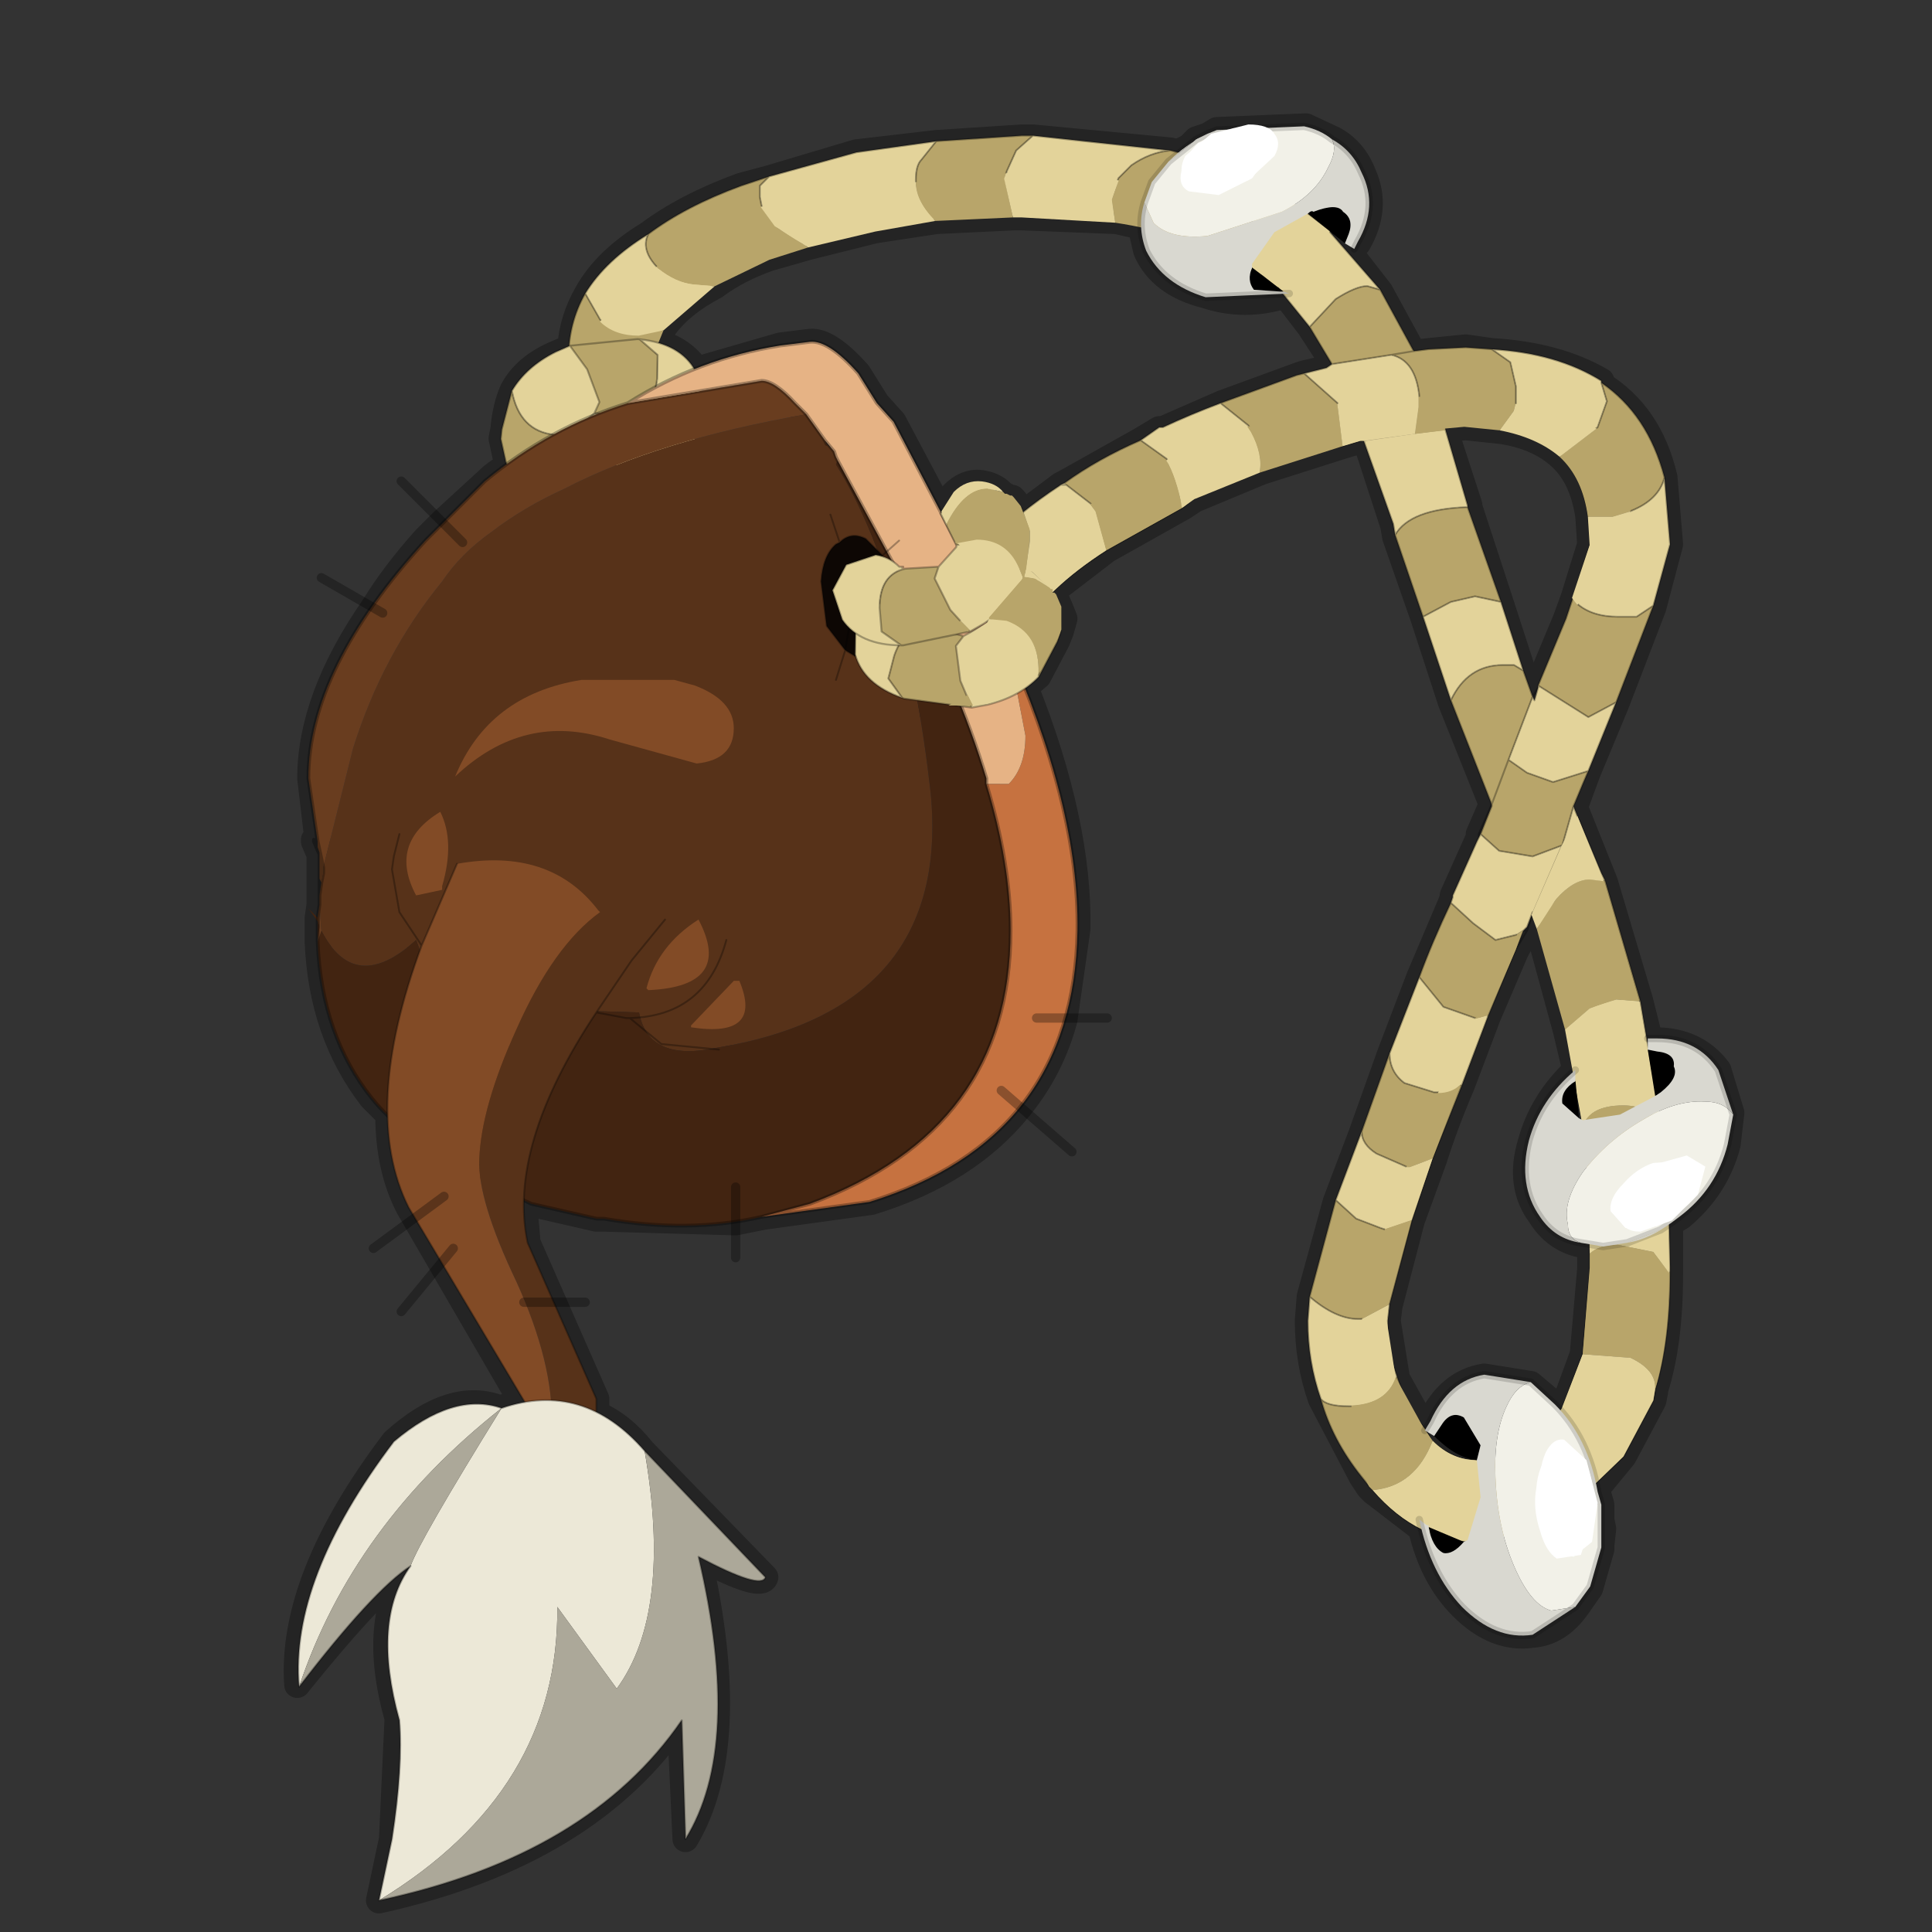 <?xml version="1.0" encoding="UTF-8" standalone="no"?>
<svg xmlns:xlink="http://www.w3.org/1999/xlink" height="520.0px" width="520.0px" xmlns="http://www.w3.org/2000/svg">
  <rect width="100%" height="100%" fill="#333333" stroke="none"/>
  <g transform="matrix(10.0, 0.0, 0.0, 10.0, 0.0, 0.0)">
    <use height="52.0" transform="matrix(1.0, 0.0, 0.0, 1.0, 0.0, 0.0)" width="52.0" xlink:href="#shape0"/>
    <use height="8.75" transform="matrix(0.95, 0.0, 0.0, 0.95, 15.293, 4.617)" width="19.7" xlink:href="#sprite0"/>
    <use height="7.25" transform="matrix(0.95, 0.0, 0.0, 0.95, 25.875, 10.68)" width="19.05" xlink:href="#sprite1"/>
    <use height="20.55" transform="matrix(0.95, 0.0, 0.0, 0.95, 36.375, 21.962)" width="9.0" xlink:href="#sprite2"/>
    <use height="4.1" transform="matrix(-1.05, -0.111, 0.111, -1.05, 18.597, 13.631)" width="5.0" xlink:href="#sprite3"/>
    <use height="42.0" transform="matrix(1.0, 0.0, 0.0, 1.0, 8.05, 9.15)" width="21.0" xlink:href="#shape5"/>
    <use height="4.1" transform="matrix(0.998, 0.349, -0.349, 0.998, 23.971, 14.082)" width="5.0" xlink:href="#sprite3"/>
    <use height="4.1" transform="matrix(1.058, 0.0, 0.0, 1.058, 22.405, 13.031)" width="5.0" xlink:href="#sprite3"/>
    <use height="22.55" transform="matrix(1.0, 0.0, 0.0, 1.0, 8.55, 12.85)" width="21.35" xlink:href="#shape6"/>
    <use height="6.35" transform="matrix(0.95, 0.0, 0.0, 0.95, 25.337, 12.957)" width="3.45" xlink:href="#sprite4"/>
    <use height="40.95" transform="matrix(1.0, 0.0, 0.0, 1.0, 30.6, 3.15)" width="16.15" xlink:href="#shape8"/>
  </g>
  <defs>
    <g id="shape0" transform="matrix(1.0, 0.0, 0.0, 1.0, 0.0, 0.0)">
      <path d="M52.0 0.0 L52.0 52.0 0.0 52.0 0.0 0.0 52.0 0.0" fill="#33cc33" fill-opacity="0.0" fill-rule="evenodd" stroke="none"/>
      <path d="M23.05 4.1 L20.7 4.8 20.45 5.0 20.45 5.3 20.5 5.55 20.85 6.05 21.75 6.65 23.55 6.2 25.2 5.95 Q24.65 5.4 24.65 4.9 24.65 4.45 24.8 4.3 L25.2 3.85 23.05 4.1 M20.7 4.8 L19.95 5.0 Q18.45 5.55 17.45 6.3 17.25 6.75 17.7 7.15 L17.75 7.2 18.7 7.65 19.25 7.7 Q19.85 7.25 20.7 6.95 L21.75 6.65 M17.85 8.85 L17.2 9.0 Q16.55 9.0 16.15 8.65 L15.8 7.9 Q15.4 8.6 15.35 9.35 L15.35 9.3 17.15 9.15 17.25 9.15 17.65 9.2 17.85 8.85 Q18.3 8.2 19.25 7.7 M17.25 9.15 Q17.5 9.2 17.6 9.35 L17.75 9.55 17.75 10.2 17.75 10.45 18.75 9.95 Q18.4 9.4 17.65 9.2 M19.35 28.2 L18.8 28.3 17.85 28.1 17.65 28.0 Q17.15 27.8 16.95 27.4 L16.85 27.4 16.05 27.25 Q14.15 30.1 14.1 32.3 L14.3 32.4 16.05 32.8 16.25 32.8 19.8 32.9 20.55 32.75 21.8 32.4 Q27.25 30.4 27.25 25.05 27.25 23.25 26.55 21.1 L26.55 20.95 25.9 19.1 24.7 18.95 24.35 18.8 24.3 18.75 Q23.25 18.4 23.05 17.55 22.85 17.25 22.95 17.0 L22.65 16.65 Q22.35 16.3 22.4 15.85 22.45 15.45 22.75 15.2 23.15 14.85 23.55 14.9 L23.7 14.95 24.05 15.1 23.85 14.8 22.6 12.4 22.55 12.3 22.5 12.15 22.2 11.85 21.7 11.15 21.4 10.85 Q20.85 10.25 20.5 10.25 L18.9 10.4 17.65 10.65 16.9 10.85 16.45 11.0 15.8 11.3 15.0 11.65 Q14.3 12.05 13.65 12.55 13.35 12.7 13.1 12.95 L11.9 14.05 11.45 14.5 Q10.6 15.45 10.05 16.35 8.35 18.8 8.35 20.95 L8.55 22.65 8.7 23.35 8.7 23.5 8.65 23.75 8.6 24.1 8.6 24.35 8.55 24.7 8.55 24.8 8.55 24.95 8.55 25.35 Q8.65 27.8 10.0 29.55 L10.45 30.0 Q10.4 28.1 11.3 25.6 L11.35 25.45 10.75 24.55 10.55 23.4 10.6 23.05 10.75 22.45 M18.75 9.95 L21.0 9.3 21.8 9.2 Q22.3 9.15 23.1 10.05 L23.6 10.85 24.05 11.35 25.35 13.8 25.35 13.75 25.65 13.3 Q26.0 12.95 26.4 13.0 26.75 13.05 26.95 13.25 L27.0 13.3 27.1 13.35 27.2 13.4 27.25 13.4 27.3 13.45 27.45 13.65 27.55 13.8 28.55 13.05 28.65 13.0 30.7 11.85 31.2 11.55 31.3 11.55 32.9 10.85 34.95 10.1 35.1 10.05 35.75 9.9 Q35.8 9.8 35.9 9.8 L35.25 8.8 34.6 7.95 Q33.5 8.3 32.45 7.95 31.25 7.65 30.85 6.75 L30.7 6.1 30.05 5.95 27.5 5.85 27.3 5.85 25.2 5.95 M15.8 11.3 L16.0 11.15 16.15 10.8 15.85 9.95 15.35 9.3 M13.65 12.55 L13.65 12.5 13.5 11.8 13.55 11.55 Q13.6 10.95 13.8 10.5 14.15 9.85 15.0 9.5 L15.35 9.35 M27.1 13.35 L27.05 13.35 27.0 13.3 26.55 13.2 Q25.95 13.2 25.5 14.15 L25.45 14.15 25.7 14.65 25.75 14.65 25.8 14.65 26.3 14.55 Q27.1 14.55 27.4 15.35 L27.5 15.55 27.5 15.6 27.55 15.55 27.6 15.4 27.7 14.95 27.7 14.55 27.7 14.25 27.55 13.8 M25.45 14.15 L25.45 14.05 25.35 13.8 M24.05 15.1 L24.2 15.25 24.25 15.25 24.3 15.25 24.3 15.3 24.4 15.3 25.25 15.25 25.7 14.7 25.7 14.65 M24.4 15.3 L24.2 15.4 23.9 15.55 23.65 16.25 23.65 16.4 23.7 17.0 Q23.8 17.35 24.2 17.35 L24.3 17.35 25.8 17.15 26.1 17.0 25.55 16.4 25.15 15.55 25.25 15.25 M24.25 15.25 L24.3 15.3 M24.2 17.35 L24.1 17.6 23.95 18.3 Q23.9 18.6 24.3 18.75 M25.9 18.3 L26.2 19.05 26.55 19.0 27.45 18.6 27.6 18.5 27.95 18.2 27.95 18.15 27.95 18.05 Q27.95 17.1 27.1 16.75 L26.8 16.7 26.6 16.7 26.55 16.8 Q26.5 17.0 25.95 17.1 L25.7 17.35 25.9 18.3 M24.2 17.35 Q23.4 17.35 22.95 17.0 M16.45 11.0 Q16.25 11.0 16.0 11.15 M16.9 10.85 L17.75 10.45 M15.0 11.65 Q14.05 11.6 13.8 10.5 M17.45 6.3 Q16.3 7.0 15.8 7.9 M36.55 6.55 Q37.1 5.6 36.7 4.7 36.45 4.05 35.9 3.75 L35.15 3.4 32.75 3.5 32.5 3.65 32.2 3.75 32.0 3.95 31.7 4.1 31.4 4.35 31.0 4.9 30.8 5.45 30.7 6.1 M35.25 8.8 L35.95 8.05 Q36.5 7.75 36.85 7.75 L37.15 7.85 36.1 6.5 M35.9 9.8 L37.45 9.6 38.05 9.5 37.15 7.85 M37.45 9.6 Q38.1 9.75 38.2 10.7 L38.2 10.95 38.1 11.65 38.9 11.6 38.9 11.55 39.45 11.5 40.4 11.6 40.75 11.05 40.8 10.85 40.8 10.45 40.65 9.75 40.15 9.45 39.45 9.35 38.45 9.45 38.05 9.5 M40.4 11.6 Q41.4 11.75 42.0 12.3 L43.0 11.55 43.25 10.8 43.1 10.35 43.1 10.25 Q41.9 9.55 40.15 9.45 M31.7 4.1 L31.5 4.05 Q30.95 4.1 30.45 4.45 L30.15 4.85 29.95 5.35 30.05 5.95 M27.3 5.85 L27.05 4.8 27.1 4.65 27.35 4.05 27.8 3.7 27.5 3.7 25.2 3.85 M33.7 7.25 L34.0 7.5 M31.5 4.05 L27.8 3.7 M30.7 11.85 Q31.15 11.9 31.4 12.4 L31.85 13.65 32.15 13.45 33.95 12.7 33.7 11.65 33.6 11.5 32.9 10.85 M28.55 13.05 L28.7 13.05 29.35 13.55 29.5 13.75 29.8 14.8 31.85 13.65 M26.6 16.7 L26.6 16.65 26.45 16.75 26.1 17.0 M27.6 15.4 L27.75 15.45 28.25 15.85 28.3 15.9 28.3 15.95 29.8 14.8 M28.3 15.9 L28.25 15.85 Q28.1 15.65 27.85 15.6 L27.55 15.55 M27.95 18.2 L28.45 17.25 28.55 17.0 28.65 16.65 28.55 16.4 28.4 16.05 28.35 16.0 28.3 16.0 28.3 15.95 M27.5 15.6 L26.6 16.65 M43.9 13.75 L43.45 13.9 42.75 13.9 42.8 14.65 42.35 16.1 42.5 16.3 43.55 16.6 44.05 16.6 44.5 16.35 44.95 14.65 44.8 12.85 Q44.65 13.5 43.9 13.75 M42.35 16.1 L42.15 16.65 41.4 18.45 42.75 19.3 43.5 18.95 44.5 16.35 M42.0 12.3 Q42.6 12.85 42.75 13.9 M38.1 11.65 L36.75 11.85 37.5 14.15 37.55 14.45 Q37.95 13.7 39.55 13.65 L39.55 13.6 38.9 11.6 M35.1 10.05 Q35.75 10.25 36.0 10.85 L36.15 12.0 36.65 11.85 36.75 11.85 M38.3 16.6 L39.05 18.9 Q39.55 17.95 40.45 17.95 L40.75 17.95 41.0 18.1 40.4 16.25 39.7 16.1 39.05 16.25 38.3 16.6 37.55 14.45 M39.8 22.45 L39.85 22.45 40.15 21.7 40.15 21.65 39.8 22.45 39.8 22.55 39.85 22.45 40.35 22.95 41.25 23.05 42.05 22.8 42.4 21.75 42.4 21.7 42.6 21.15 42.75 20.75 41.8 21.1 41.1 20.85 40.65 20.45 40.15 21.65 39.05 18.9 M41.25 18.75 L41.3 18.85 41.4 18.5 41.25 18.75 41.0 18.1 M41.4 18.45 L41.4 18.5 M42.05 22.8 L41.25 24.65 41.4 25.0 41.9 24.2 Q42.4 23.7 42.8 23.7 L43.2 23.75 43.1 23.5 42.5 22.0 42.4 21.75 M42.75 20.75 L43.5 18.95 M40.65 20.45 L41.25 18.75 M40.4 16.25 L39.55 13.65 M33.95 12.7 L36.15 12.0 M44.8 12.85 Q44.4 11.15 43.1 10.35 M25.8 17.15 L25.95 17.1 M26.2 19.05 L25.9 19.1 M44.1 29.8 L43.7 29.75 Q42.95 29.75 42.6 30.15 L42.4 28.8 Q41.5 29.65 41.2 30.75 40.85 31.9 41.45 32.7 41.85 33.35 42.55 33.5 L42.8 33.55 43.05 33.6 43.1 33.6 43.8 33.5 44.7 33.1 44.95 32.95 45.0 32.9 45.25 32.75 Q46.2 31.95 46.5 30.8 L46.6 29.95 46.25 28.8 Q45.65 28.0 44.55 28.0 L44.4 27.95 44.15 26.95 43.5 26.9 Q42.95 27.0 42.8 27.15 L42.15 27.75 42.4 28.8 M39.8 22.55 L39.75 22.65 39.1 24.1 39.1 24.15 39.05 24.3 39.7 24.9 40.25 25.3 40.85 25.15 41.0 25.05 41.1 24.95 41.25 24.6 41.25 24.65 41.1 25.05 40.8 25.6 40.05 27.35 39.35 29.2 Q38.9 30.25 38.6 31.2 L38.0 32.85 37.4 35.15 37.35 35.55 37.6 37.1 38.35 38.45 38.4 38.5 38.5 38.25 Q39.0 37.2 39.95 37.05 L41.2 37.25 41.85 37.8 42.05 38.0 42.05 37.95 42.6 36.45 42.8 34.15 42.8 33.75 42.8 33.55 M41.0 25.05 L41.1 25.05 M44.15 26.95 L43.2 23.75 M41.4 25.0 L42.15 27.75 M40.8 25.6 L41.0 25.05 M39.05 24.3 L38.2 26.3 38.85 27.1 Q39.35 27.45 39.7 27.45 L40.05 27.35 M38.2 26.3 L37.4 28.4 Q37.4 28.85 37.8 29.15 38.2 29.45 38.65 29.45 L38.75 29.45 39.35 29.2 M37.4 28.4 L36.65 30.5 37.05 31.05 Q37.5 31.4 37.85 31.45 L37.95 31.45 38.6 31.2 M36.65 30.5 L35.95 32.35 36.5 32.8 37.15 33.05 37.3 33.1 38.0 32.85 M42.8 33.75 Q42.9 33.65 43.05 33.6 M43.8 33.5 L44.5 33.7 44.95 34.3 44.95 34.15 44.95 32.95 M27.6 18.5 Q29.05 22.15 29.0 25.0 L28.65 27.45 Q28.3 28.75 27.45 29.8 26.05 31.55 23.45 32.35 L20.55 32.75 M37.4 35.15 L36.7 35.5 36.55 35.5 Q35.95 35.5 35.25 34.9 L35.2 35.55 Q35.2 36.65 35.55 37.65 35.75 37.85 36.3 37.85 L36.4 37.85 Q37.35 37.8 37.6 37.1 M44.95 34.3 Q44.95 36.15 44.55 37.4 L44.55 37.45 44.5 37.7 43.7 39.2 43.0 40.05 43.0 40.15 43.1 40.5 43.1 40.9 43.15 41.15 43.1 41.6 43.1 41.7 43.0 42.05 42.8 42.75 42.45 43.25 Q41.95 43.95 41.25 44.0 40.25 44.15 39.35 43.25 38.55 42.45 38.25 41.15 L36.95 40.15 36.85 40.05 36.65 39.75 35.55 37.65 M44.5 37.7 L44.55 37.4 Q44.6 36.9 43.9 36.55 L42.6 36.45 M42.05 38.0 Q42.75 38.8 43.0 40.05 M39.75 39.3 Q39.1 39.3 38.6 38.8 38.1 40.05 36.95 40.15 M38.6 38.8 L38.4 38.5 M40.3 40.4 L40.3 40.1 M35.95 32.35 L35.25 34.9 M16.95 27.4 L17.25 27.4 Q19.0 27.2 19.55 25.3 M16.05 27.25 L16.1 27.25 17.0 25.9 17.9 24.8 M8.6 24.1 L8.6 23.65 8.6 23.15 8.6 23.05 8.6 23.0 8.45 22.65 8.45 22.6 8.55 22.65 8.55 22.8 8.6 22.95 8.6 23.0 M8.7 23.5 L8.6 23.15 M8.55 22.8 L8.45 22.6 M10.45 30.0 Q10.45 31.45 11.0 32.5 L14.05 37.75 14.5 38.45 14.75 39.1 14.75 39.2 14.85 41.25 14.85 42.15 Q16.0 40.8 16.05 38.05 L16.05 37.65 14.2 33.45 14.1 32.3 M12.3 23.25 L11.35 25.45 M16.05 38.05 Q16.75 38.35 17.3 39.05 L20.6 42.45 Q20.5 42.8 18.8 41.9 19.95 47.0 18.45 49.5 L18.3 46.25 Q15.85 49.9 10.2 51.15 L10.55 49.5 10.7 46.25 Q9.95 43.6 11.05 42.1 10.05 42.8 8.0 45.35 7.8 42.5 10.6 38.8 12.15 37.4 13.45 37.9 L14.05 37.75" fill="none" stroke="#000000" stroke-linecap="round" stroke-linejoin="round" stroke-opacity="0.302" stroke-width="0.7"/>
      <path d="M20.7 4.75 L23.05 4.1 25.2 3.8 24.8 4.3 Q24.65 4.45 24.65 4.85 24.65 5.4 25.2 5.9 L23.55 6.2 21.75 6.6 Q21.3 6.5 20.85 6.05 L20.5 5.55 20.45 5.3 20.45 5.0 20.7 4.75 M27.8 3.65 L31.5 4.05 Q30.95 4.1 30.45 4.45 L30.1 4.8 29.95 5.35 30.0 5.95 27.5 5.8 27.25 5.8 27.05 4.75 27.1 4.6 27.35 4.05 27.8 3.65 M34.75 5.4 L35.8 6.2 35.8 6.25 37.15 7.8 36.8 7.7 Q36.5 7.7 35.95 8.05 L35.25 8.8 34.4 7.75 34.35 7.75 34.0 7.45 33.2 6.95 33.3 6.6 33.7 5.95 34.4 5.35 34.75 5.4 M40.15 9.4 Q41.9 9.5 43.1 10.25 L43.1 10.3 43.25 10.8 43.0 11.5 42.0 12.25 Q41.4 11.75 40.4 11.55 L40.75 11.05 40.8 10.85 40.8 10.4 40.65 9.75 40.15 9.4 M44.8 12.85 L44.95 14.65 44.5 16.3 44.05 16.6 43.55 16.6 Q42.85 16.6 42.45 16.25 L42.35 16.05 42.8 14.65 42.75 13.9 43.4 13.9 43.9 13.75 Q44.65 13.45 44.8 12.85 M43.5 18.9 L42.75 20.75 41.8 21.05 41.1 20.8 40.6 20.45 41.25 18.75 41.3 18.85 41.4 18.5 41.4 18.45 42.75 19.3 43.5 18.9 M42.35 21.7 L42.45 21.95 43.1 23.5 43.2 23.7 42.8 23.65 Q42.35 23.65 41.9 24.2 41.4 24.65 41.4 25.0 L41.25 24.6 41.25 24.55 41.1 24.95 41.0 25.05 40.85 25.15 40.25 25.3 39.65 24.85 39.05 24.3 39.1 24.15 39.1 24.1 39.75 22.65 39.8 22.55 39.85 22.45 40.35 22.9 41.25 23.05 42.05 22.75 42.35 21.7 M44.15 26.95 L44.7 30.2 Q44.3 29.75 43.7 29.75 42.8 29.75 42.6 30.3 L42.15 27.7 42.8 27.15 Q42.95 27.0 43.5 26.9 L44.15 26.95 M44.9 32.0 L44.95 34.1 44.95 34.25 44.5 33.7 43.55 33.5 Q43.05 33.5 42.8 33.75 L42.75 31.8 43.7 31.45 44.9 32.0 M44.5 37.7 L43.7 39.2 42.35 40.5 42.6 39.75 42.35 39.0 41.7 38.35 42.05 37.9 42.6 36.45 43.9 36.55 Q44.6 36.9 44.55 37.4 L44.5 37.7 M39.8 41.5 Q38.2 41.55 36.95 40.1 38.1 40.0 38.55 38.8 39.1 39.3 39.75 39.3 L40.15 39.75 40.3 40.4 40.25 40.85 39.8 41.5 M35.55 37.65 Q35.2 36.65 35.2 35.55 L35.25 34.9 Q35.95 35.5 36.55 35.5 L36.65 35.5 37.4 35.1 37.35 35.55 Q37.35 36.35 37.6 37.05 37.35 37.8 36.4 37.85 L36.3 37.85 Q35.7 37.85 35.55 37.65 M35.95 32.3 L36.65 30.45 Q36.65 30.8 37.05 31.05 L37.85 31.4 37.95 31.4 38.55 31.2 38.0 32.85 37.3 33.1 37.15 33.05 36.5 32.8 35.95 32.3 M37.4 28.35 L38.2 26.3 38.85 27.1 39.7 27.4 40.05 27.35 39.35 29.2 38.7 29.4 38.6 29.4 37.8 29.15 Q37.4 28.85 37.4 28.35 M39.05 18.85 L38.3 16.6 39.05 16.2 39.7 16.05 40.4 16.2 41.0 18.05 40.75 17.9 40.45 17.9 Q39.5 17.9 39.05 18.85 M37.55 14.4 L37.5 14.1 36.7 11.85 36.65 11.85 36.15 12.0 36.0 10.85 35.1 10.05 35.7 9.9 35.85 9.8 37.45 9.55 Q38.1 9.7 38.2 10.65 L38.2 10.95 38.1 11.65 38.9 11.55 39.5 13.6 39.5 13.65 Q37.95 13.7 37.55 14.4 M33.9 12.7 L32.15 13.4 31.85 13.65 31.4 12.35 30.7 11.85 31.2 11.5 31.3 11.5 Q32.05 11.15 32.85 10.85 L33.6 11.45 33.7 11.6 Q34.0 12.2 33.9 12.7 M29.8 14.8 Q28.15 15.85 27.5 16.95 L27.5 17.55 25.4 17.55 25.4 16.7 25.5 16.25 Q26.2 14.6 28.55 13.05 L28.65 13.0 28.7 13.05 29.35 13.55 29.5 13.75 29.8 14.8 M17.45 10.3 L17.45 10.45 18.1 10.9 18.6 11.5 Q18.8 11.9 18.6 12.3 L18.0 12.85 17.15 12.8 Q15.75 12.1 15.55 11.4 15.4 11.25 15.35 10.7 L15.95 10.9 16.9 10.65 17.45 10.3 M15.75 7.9 Q16.3 7.0 17.45 6.3 17.25 6.7 17.65 7.15 L17.7 7.2 18.65 7.6 19.25 7.65 Q18.3 8.2 17.85 8.85 L17.2 9.0 Q16.55 9.0 16.15 8.6 L15.75 7.9 M38.1 11.65 L36.7 11.85 38.1 11.65 M42.05 22.75 L41.25 24.6 42.05 22.75 M28.7 13.05 L28.55 13.05 28.7 13.05" fill="#e3d39a" fill-rule="evenodd" stroke="none"/>
      <path d="M20.7 4.75 L20.45 5.0 20.45 5.3 20.5 5.55 20.85 6.05 Q21.3 6.5 21.75 6.6 L20.7 6.95 Q19.85 7.25 19.25 7.65 L18.65 7.6 17.7 7.2 17.65 7.15 Q17.25 6.7 17.45 6.3 18.45 5.55 19.95 5.0 L20.7 4.75 M25.2 5.9 Q24.65 5.4 24.65 4.85 24.65 4.45 24.8 4.3 L25.2 3.8 27.5 3.65 27.8 3.65 27.35 4.05 27.1 4.6 27.05 4.75 27.25 5.8 25.2 5.9 M31.5 4.05 Q33.4 4.5 34.75 5.4 L34.4 5.35 33.7 5.95 33.3 6.6 33.2 6.95 Q31.9 6.25 30.0 5.95 L29.95 5.35 30.1 4.8 30.45 4.45 Q30.95 4.1 31.5 4.05 M37.15 7.8 L38.05 9.45 38.45 9.4 39.45 9.35 40.15 9.4 40.65 9.75 40.8 10.4 40.8 10.85 40.75 11.05 40.4 11.55 39.45 11.45 38.9 11.5 38.9 11.55 38.1 11.65 38.2 10.95 38.2 10.65 Q38.1 9.7 37.45 9.55 L35.85 9.8 35.25 8.8 35.95 8.05 Q36.5 7.7 36.8 7.7 L37.15 7.8 M43.1 10.3 Q44.35 11.15 44.8 12.85 44.65 13.45 43.9 13.75 L43.4 13.9 42.75 13.9 Q42.6 12.85 42.0 12.25 L43.0 11.5 43.25 10.8 43.1 10.3 M44.5 16.3 L43.5 18.9 42.75 19.3 41.4 18.45 42.15 16.65 42.35 16.05 42.45 16.25 Q42.85 16.6 43.55 16.6 L44.05 16.6 44.5 16.3 M42.75 20.75 L42.6 21.1 42.35 21.7 42.05 22.75 41.25 23.05 40.35 22.9 39.85 22.45 40.15 21.7 40.15 21.65 39.05 18.85 Q39.5 17.9 40.45 17.9 L40.75 17.9 41.0 18.05 41.25 18.75 40.6 20.45 41.1 20.8 41.8 21.05 42.75 20.75 M43.2 23.7 L44.15 26.95 43.5 26.9 Q42.95 27.0 42.8 27.15 L42.15 27.7 41.4 25.0 Q41.4 24.65 41.9 24.2 42.35 23.65 42.8 23.65 L43.2 23.7 M44.7 30.2 L44.9 32.0 43.7 31.45 42.75 31.8 42.6 30.3 Q42.8 29.75 43.7 29.75 44.3 29.75 44.7 30.2 M44.95 34.25 Q44.95 36.1 44.55 37.4 44.6 36.9 43.9 36.55 L42.6 36.45 42.8 34.1 42.8 33.75 Q43.05 33.5 43.55 33.5 L44.5 33.7 44.95 34.25 M42.35 40.5 Q41.55 41.1 40.5 41.35 L39.8 41.5 40.25 40.85 40.3 40.4 40.15 39.75 39.75 39.3 40.05 39.3 Q41.0 39.0 41.7 38.35 L42.35 39.0 42.6 39.75 42.35 40.5 M36.95 40.1 L36.85 40.0 36.65 39.75 Q35.85 38.75 35.55 37.65 35.7 37.85 36.3 37.85 L36.4 37.85 Q37.35 37.8 37.6 37.05 37.85 37.85 38.35 38.45 L38.55 38.8 Q38.1 40.0 36.95 40.1 M35.25 34.9 L35.95 32.3 36.5 32.8 37.15 33.05 37.3 33.1 38.0 32.85 37.4 35.1 36.65 35.5 36.55 35.5 Q35.95 35.5 35.25 34.9 M36.65 30.45 L37.4 28.35 Q37.4 28.85 37.8 29.15 L38.6 29.4 38.7 29.4 39.35 29.2 38.55 31.2 37.95 31.4 37.85 31.4 37.05 31.05 Q36.65 30.8 36.65 30.45 M38.2 26.3 Q38.55 25.35 39.05 24.3 L39.65 24.85 40.25 25.3 40.85 25.15 41.0 25.05 40.8 25.55 40.05 27.35 39.7 27.4 38.85 27.1 38.2 26.3 M38.3 16.6 L37.55 14.4 Q37.95 13.7 39.5 13.65 L40.4 16.2 39.7 16.05 39.05 16.2 38.3 16.6 M36.15 12.0 Q35.05 12.2 33.9 12.7 34.0 12.2 33.7 11.6 L33.6 11.45 32.85 10.85 34.9 10.1 35.1 10.05 36.0 10.85 36.15 12.0 M31.85 13.65 L29.8 14.8 29.5 13.75 29.35 13.55 28.7 13.05 28.65 13.0 Q29.55 12.35 30.7 11.85 L31.4 12.35 31.85 13.65 M17.45 10.3 L16.9 10.65 15.95 10.9 15.35 10.7 15.3 9.9 15.3 9.65 Q15.3 8.7 15.75 7.9 L16.15 8.6 Q16.55 9.0 17.2 9.0 L17.85 8.85 Q17.5 9.35 17.45 9.9 L17.45 10.3 M38.05 9.45 L37.45 9.55 38.05 9.45 M40.15 21.65 L40.6 20.45 40.15 21.65" fill="#b8a56a" fill-rule="evenodd" stroke="none"/>
      <path d="M25.2 3.8 L23.05 4.1 20.7 4.75 20.45 5.0 20.45 5.3 20.5 5.55 20.85 6.05 Q21.3 6.5 21.75 6.6 L23.55 6.2 25.2 5.9 Q24.65 5.4 24.65 4.85 24.65 4.45 24.8 4.3 L25.2 3.8 27.5 3.65 27.8 3.65 31.5 4.05 Q33.4 4.5 34.75 5.4 L35.8 6.2 35.8 6.25 37.15 7.8 38.05 9.45 38.45 9.4 39.45 9.35 40.15 9.4 Q41.9 9.5 43.1 10.25 L43.1 10.3 Q44.35 11.15 44.8 12.85 L44.95 14.65 44.5 16.3 43.5 18.9 42.75 20.75 42.6 21.1 42.35 21.7 42.45 21.95 43.1 23.5 43.2 23.7 44.15 26.95 44.7 30.2 44.9 32.0 44.95 34.1 44.95 34.25 Q44.95 36.1 44.55 37.4 L44.55 37.45 44.5 37.7 43.7 39.2 42.35 40.5 Q41.55 41.1 40.5 41.35 L39.8 41.5 Q38.2 41.55 36.95 40.1 L36.85 40.0 36.65 39.75 Q35.85 38.75 35.55 37.65 35.2 36.65 35.2 35.55 L35.25 34.9 35.95 32.3 36.65 30.45 37.4 28.35 38.2 26.3 Q38.55 25.35 39.05 24.3 L39.1 24.15 39.1 24.1 39.75 22.65 39.8 22.55 39.8 22.45 40.15 21.65 39.05 18.85 38.3 16.6 37.55 14.4 37.5 14.1 36.7 11.85 36.65 11.85 36.15 12.0 Q35.05 12.2 33.9 12.7 L32.15 13.4 31.85 13.65 29.8 14.8 Q28.15 15.85 27.5 16.95 L27.5 17.55 M25.4 17.55 L25.4 16.7 25.5 16.25 Q26.2 14.6 28.55 13.05 L28.65 13.0 Q29.55 12.35 30.7 11.85 L31.2 11.5 31.3 11.5 Q32.05 11.15 32.85 10.85 L34.9 10.1 35.1 10.05 35.7 9.9 35.85 9.8 35.25 8.8 34.4 7.75 34.35 7.75 34.0 7.45 33.2 6.95 Q31.9 6.25 30.0 5.95 L27.5 5.8 27.25 5.8 25.2 5.9 M27.25 5.8 L27.05 4.75 27.1 4.6 27.35 4.05 27.8 3.65 M15.35 10.7 Q15.4 11.25 15.55 11.4 15.75 12.1 17.15 12.8 L18.0 12.85 18.6 12.3 Q18.8 11.9 18.6 11.5 L18.1 10.9 17.45 10.45 17.45 10.3 16.9 10.65 15.95 10.9 15.35 10.7 15.3 9.9 15.3 9.65 Q15.3 8.7 15.75 7.9 16.3 7.0 17.45 6.3 18.45 5.55 19.95 5.0 L20.7 4.75 M17.85 8.85 L17.2 9.0 Q16.55 9.0 16.15 8.6 L15.75 7.9 M35.25 8.8 L35.95 8.05 Q36.5 7.7 36.8 7.7 L37.15 7.8 M35.85 9.8 L37.45 9.55 38.05 9.45 M38.1 11.65 L38.2 10.95 38.2 10.65 Q38.1 9.7 37.45 9.55 M38.9 11.55 L38.9 11.5 39.45 11.45 40.4 11.55 40.75 11.05 40.8 10.85 40.8 10.4 40.65 9.75 40.15 9.4 M38.1 11.65 L38.9 11.55 39.5 13.6 39.5 13.65 40.4 16.2 41.0 18.05 41.25 18.75 41.4 18.5 41.4 18.45 42.15 16.65 42.35 16.05 42.8 14.65 42.75 13.9 Q42.6 12.85 42.0 12.25 41.4 11.75 40.4 11.55 M35.1 10.05 L36.0 10.85 36.15 12.0 M37.55 14.4 Q37.95 13.7 39.5 13.65 M36.7 11.85 L38.1 11.65 M42.0 12.25 L43.0 11.5 43.25 10.8 43.1 10.3 M44.8 12.85 Q44.65 13.45 43.9 13.75 L43.4 13.9 42.75 13.9 M42.35 16.05 L42.45 16.25 Q42.85 16.6 43.55 16.6 L44.05 16.6 44.5 16.3 M41.25 18.75 L41.3 18.85 41.4 18.5 M41.0 18.05 L40.75 17.9 40.45 17.9 Q39.5 17.9 39.05 18.85 M42.75 20.75 L41.8 21.05 41.1 20.8 40.6 20.45 40.15 21.65 40.15 21.7 39.85 22.45 40.35 22.9 41.25 23.05 42.05 22.75 42.35 21.7 M41.4 18.45 L42.75 19.3 43.5 18.9 M40.6 20.45 L41.25 18.75 M40.4 16.2 L39.7 16.05 39.05 16.2 38.3 16.6 M39.8 22.45 L39.85 22.45 39.8 22.55 M38.2 26.3 L38.85 27.1 39.7 27.4 40.05 27.35 40.8 25.55 41.0 25.05 40.85 25.15 40.25 25.3 39.65 24.85 39.05 24.3 M41.4 25.0 Q41.4 24.65 41.9 24.2 42.35 23.65 42.8 23.65 L43.2 23.7 M41.0 25.05 L41.1 24.95 41.25 24.55 41.25 24.6 42.05 22.75 M41.0 25.05 L41.1 25.05 41.25 24.6 41.4 25.0 42.15 27.7 42.8 27.15 Q42.95 27.0 43.5 26.9 L44.15 26.95 M41.1 25.05 L40.8 25.55 M34.75 5.4 L34.4 5.35 33.7 5.95 33.3 6.6 33.2 6.95 M30.0 5.95 L29.95 5.35 30.1 4.8 30.45 4.45 Q30.95 4.1 31.5 4.05 M28.55 13.05 L28.7 13.05 29.35 13.55 29.5 13.75 29.8 14.8 M32.85 10.85 L33.6 11.45 33.7 11.6 Q34.0 12.2 33.9 12.7 M31.85 13.65 L31.4 12.35 30.7 11.85 M17.45 6.3 Q17.25 6.7 17.65 7.15 L17.7 7.2 18.65 7.6 19.25 7.65 Q19.85 7.25 20.7 6.95 L21.75 6.6 M17.45 10.3 L17.45 9.9 Q17.5 9.35 17.85 8.85 18.3 8.2 19.25 7.65 M42.6 30.3 L42.75 31.8 43.7 31.45 44.9 32.0 M42.6 30.3 Q42.8 29.75 43.7 29.75 44.3 29.75 44.7 30.2 M42.15 27.7 L42.6 30.3 M37.4 28.35 Q37.4 28.85 37.8 29.15 L38.6 29.4 38.7 29.4 39.35 29.2 40.05 27.35 M35.95 32.3 L36.5 32.8 37.15 33.05 37.3 33.1 38.0 32.85 38.55 31.2 37.95 31.4 37.85 31.4 37.05 31.05 Q36.65 30.8 36.65 30.45 M38.55 31.2 L39.35 29.2 M37.6 37.05 Q37.35 36.35 37.35 35.55 L37.4 35.1 36.65 35.5 36.55 35.5 Q35.95 35.5 35.25 34.9 M35.55 37.65 Q35.7 37.85 36.3 37.85 L36.4 37.85 Q37.35 37.8 37.6 37.05 37.85 37.85 38.35 38.45 L38.55 38.8 Q39.1 39.3 39.75 39.3 L40.05 39.3 Q41.0 39.0 41.7 38.35 L42.05 37.9 42.6 36.45 42.8 34.1 42.8 33.75 42.75 31.8 M42.8 33.75 Q43.05 33.5 43.55 33.5 L44.5 33.7 44.95 34.25 M42.35 40.5 L42.6 39.75 42.35 39.0 41.7 38.35 M44.55 37.4 L44.5 37.7 M42.6 36.45 L43.9 36.55 Q44.6 36.9 44.55 37.4 M37.4 35.1 L38.0 32.85 M39.75 39.3 L40.15 39.75 40.3 40.4 40.25 40.85 39.8 41.5 M38.55 38.8 Q38.1 40.0 36.95 40.1" fill="none" stroke="#000000" stroke-linecap="round" stroke-linejoin="round" stroke-opacity="0.302" stroke-width="0.05"/>
    </g>
    <g id="sprite0" transform="matrix(1.0, 0.0, 0.0, 1.0, 9.85, 4.35)">
      <use height="8.75" transform="matrix(1.0, 0.0, 0.0, 1.0, -9.85, -4.35)" width="19.7" xlink:href="#shape1"/>
    </g>
    <g id="shape1" transform="matrix(1.0, 0.0, 0.0, 1.0, 9.85, 4.35)">
      <path d="M-7.6 1.7 L-8.15 2.05 -9.15 2.3 -9.8 2.1 -9.85 1.25 -9.85 1.0 -8.95 -0.1 Q-8.55 0.3 -7.85 0.3 L-7.15 0.15 -7.6 1.25 -7.6 1.7 M-7.35 -1.65 Q-5.9 -2.95 -5.0 -3.2 L-4.4 -3.35 -4.0 -2.8 -3.05 -2.2 -4.15 -1.85 -5.7 -1.1 -6.3 -1.15 Q-6.8 -1.2 -7.3 -1.6 L-7.35 -1.65 M0.0 -4.05 L2.55 -4.3 2.5 -4.15 2.75 -3.05 0.55 -2.95 Q0.0 -3.5 0.0 -4.05 M5.75 -4.1 Q7.25 -3.75 8.5 -2.75 L9.1 -2.2 9.0 -1.85 Q7.6 -2.6 5.65 -2.9 L5.55 -3.55 5.75 -4.1" fill="#b8a56a" fill-rule="evenodd" stroke="none"/>
      <path d="M-7.6 1.7 L-7.6 1.85 -6.9 2.3 Q-6.5 2.5 -6.35 2.95 -6.15 3.35 -6.4 3.8 L-7.0 4.35 -7.9 4.3 Q-9.35 3.55 -9.6 2.85 L-9.8 2.1 -9.15 2.3 -8.15 2.05 -7.6 1.7 M-8.95 -0.1 L-8.25 -0.85 -7.35 -1.65 -7.3 -1.6 Q-6.8 -1.2 -6.3 -1.15 L-5.7 -1.1 -7.15 0.15 -7.85 0.3 Q-8.55 0.3 -8.95 -0.1 M-4.4 -3.35 L-1.3 -3.9 0.0 -4.05 Q0.0 -3.5 0.55 -2.95 L-1.15 -2.65 -3.05 -2.2 -4.0 -2.8 -4.4 -3.35 M2.55 -4.3 L3.65 -4.35 5.75 -4.1 5.55 -3.55 5.65 -2.9 3.0 -3.05 2.75 -3.05 2.5 -4.15 2.55 -4.3 M9.1 -2.2 L9.85 -1.3 9.0 -1.85 9.1 -2.2" fill="#e3d39a" fill-rule="evenodd" stroke="none"/>
    </g>
    <g id="sprite1" transform="matrix(1.0, 0.0, 0.0, 1.0, 9.5, 3.6)">
      <use height="7.25" transform="matrix(1.0, 0.0, 0.0, 1.0, -9.5, -3.6)" width="19.05" xlink:href="#shape2"/>
    </g>
    <g id="shape2" transform="matrix(1.0, 0.0, 0.0, 1.0, 9.5, 3.6)">
      <path d="M3.35 -2.55 L3.45 -3.3 3.45 -3.6 3.5 -3.6 6.2 -3.4 6.15 -3.2 5.75 -2.65 4.75 -2.75 4.2 -2.7 4.2 -2.65 3.35 -2.55 M1.15 -3.4 L1.3 -2.2 -1.05 -1.45 Q-0.95 -1.95 -1.3 -2.6 L-1.4 -2.75 1.15 -3.4 M7.45 -1.9 L8.5 -2.7 Q9.55 -2.1 9.55 -1.0 L9.45 -0.35 8.95 -0.2 8.25 -0.2 Q8.1 -1.3 7.45 -1.9 M-5.4 0.75 L-5.7 -0.35 -5.85 -0.55 -4.45 -1.45 Q-4.1 -1.65 -3.7 -1.8 -3.4 -1.35 -3.25 -0.45 L-5.4 0.75" fill="#b8a56a" fill-rule="evenodd" stroke="none"/>
      <path d="M3.45 -3.6 L3.45 -3.3 3.35 -2.55 1.9 -2.35 1.8 -2.35 1.3 -2.2 1.15 -3.4 3.45 -3.6 M5.75 -2.65 L6.15 -3.2 6.2 -3.4 8.5 -2.7 7.45 -1.9 Q6.8 -2.45 5.75 -2.65 M8.25 -0.2 L8.95 -0.2 9.45 -0.35 8.65 1.3 7.95 2.3 7.8 2.1 8.3 0.6 8.25 -0.2 M-5.85 -0.55 L-5.7 -0.35 -5.4 0.75 Q-7.1 1.85 -7.8 3.05 L-7.8 3.65 -9.5 3.65 Q-8.6 1.3 -5.85 -0.55 M-3.25 -0.45 Q-3.4 -1.35 -3.7 -1.8 L-1.4 -2.75 -1.3 -2.6 Q-0.95 -1.95 -1.05 -1.45 L-2.9 -0.7 -3.25 -0.45" fill="#e3d39a" fill-rule="evenodd" stroke="none"/>
    </g>
    <g id="sprite2" transform="matrix(1.0, 0.0, 0.0, 1.0, 4.5, 10.25)">
      <use height="20.55" transform="matrix(1.0, 0.0, 0.0, 1.0, -4.5, -10.25)" width="9.0" xlink:href="#shape3"/>
    </g>
    <g id="shape3" transform="matrix(1.0, 0.0, 0.0, 1.0, 4.5, 10.25)">
      <path d="M-0.65 -4.6 L-1.0 -4.5 0.2 -6.9 0.35 -7.0 0.15 -6.45 -0.65 -4.6 M-2.05 -2.4 Q-1.65 -2.4 -1.4 -2.65 L-2.2 -0.55 -2.85 -0.3 -2.95 -0.3 -2.05 -2.4 M0.75 -7.05 L1.3 -7.9 Q1.8 -8.45 2.25 -8.45 L2.65 -8.4 3.65 -5.0 3.0 -5.05 2.25 -4.8 1.55 -4.2 0.75 -7.05 M2.05 -1.45 Q2.25 -2.05 3.2 -2.05 3.85 -2.05 4.25 -1.6 L4.45 0.3 3.2 -0.25 2.2 0.1 2.05 -1.45 M4.5 2.7 Q4.5 4.65 4.1 6.0 4.15 5.45 3.4 5.1 L2.05 5.0 2.25 2.55 2.25 2.15 Q2.5 1.9 3.05 1.9 L4.05 2.1 4.5 2.7 M1.8 9.25 Q0.95 9.9 -0.15 10.15 L-0.9 10.3 -0.45 9.65 -0.4 9.15 Q-0.4 8.7 -0.55 8.5 L-0.95 8.0 -0.65 8.0 Q0.35 7.7 1.1 7.0 L1.75 7.7 Q2.05 7.95 2.05 8.5 L1.8 9.25 M-3.9 8.85 L-4.0 8.75 Q-4.5 7.8 -4.5 6.6 L-4.5 6.45 Q-3.5 6.4 -3.25 5.65 L-2.45 7.1 -2.2 7.45 Q-2.7 8.75 -3.9 8.85 M-4.2 4.0 L-3.55 1.45 -2.8 1.2 -3.45 3.6 -4.2 4.0" fill="#b8a56a" fill-rule="evenodd" stroke="none"/>
      <path d="M-1.0 -4.5 L-0.65 -4.6 -1.4 -2.65 Q-1.65 -2.4 -2.05 -2.4 L-1.7 -3.2 -1.0 -4.5 M2.65 -8.4 L2.25 -8.45 Q1.8 -8.45 1.3 -7.9 L0.75 -7.05 0.6 -7.45 1.45 -9.4 1.9 -10.25 2.55 -8.65 2.65 -8.4 M1.55 -4.2 L2.25 -4.8 3.0 -5.05 3.65 -5.0 4.25 -1.6 Q3.85 -2.05 3.2 -2.05 2.25 -2.05 2.05 -1.45 L1.55 -4.2 M2.2 0.1 L3.2 -0.25 4.45 0.3 4.5 2.55 4.5 2.7 4.05 2.1 3.05 1.9 Q2.5 1.9 2.25 2.15 L2.2 0.1 M4.1 6.0 L4.05 6.3 3.2 7.9 1.8 9.25 2.05 8.5 Q2.05 7.95 1.75 7.7 L1.1 7.0 1.45 6.55 2.05 5.0 3.4 5.1 Q4.15 5.45 4.1 6.0 M-0.9 10.3 Q-2.6 10.35 -3.9 8.85 -2.7 8.75 -2.2 7.45 -1.65 8.0 -0.95 8.0 L-0.55 8.5 Q-0.4 8.7 -0.4 9.15 L-0.45 9.65 -0.9 10.3 M-4.5 6.45 L-4.2 4.0 -3.45 3.6 -3.5 4.05 -3.25 5.65 Q-3.5 6.4 -4.5 6.45 M-3.55 1.45 L-2.95 -0.3 -2.85 -0.3 -2.2 -0.55 -2.8 1.2 -3.55 1.45" fill="#e3d39a" fill-rule="evenodd" stroke="none"/>
    </g>
    <g id="sprite3" transform="matrix(1.0, 0.0, 0.0, 1.0, 2.5, 2.05)">
      <use height="4.1" transform="matrix(1.0, 0.0, 0.0, 1.0, -2.5, -2.05)" width="5.0" xlink:href="#shape4"/>
    </g>
    <g id="shape4" transform="matrix(1.0, 0.0, 0.0, 1.0, 2.5, 2.05)">
      <path d="M1.85 -1.8 L1.45 -1.9 Q0.85 -1.9 0.4 -1.0 L0.25 -1.3 0.6 -1.8 1.3 -2.05 1.85 -1.8 M0.65 -0.5 L1.15 -0.6 Q2.05 -0.6 2.35 0.4 2.05 1.05 1.35 1.5 L1.0 1.7 0.5 1.15 0.1 0.35 0.2 0.05 0.65 -0.45 0.65 -0.5 M-0.75 2.05 Q-1.8 2.05 -2.25 1.4 L-2.5 0.65 -2.15 0.0 -1.4 -0.25 Q-1.05 -0.2 -0.8 0.05 L-0.75 0.05 -0.7 0.1 -0.65 0.1 Q-1.3 0.25 -1.3 1.1 L-1.25 1.7 -0.75 2.05" fill="#e3d39a" fill-rule="evenodd" stroke="none"/>
      <path d="M0.4 -1.0 Q0.85 -1.9 1.45 -1.9 L1.85 -1.8 1.9 -1.75 1.95 -1.75 2.0 -1.7 2.05 -1.7 2.1 -1.65 2.3 -1.45 2.5 -0.85 2.5 -0.6 2.35 0.4 Q2.05 -0.6 1.15 -0.6 L0.65 -0.5 0.4 -1.0 M0.2 0.05 L0.1 0.35 0.5 1.15 1.0 1.7 -0.7 2.05 -0.75 2.05 -1.25 1.7 -1.3 1.1 Q-1.3 0.25 -0.65 0.1 L0.2 0.05" fill="#b8a56a" fill-rule="evenodd" stroke="none"/>
      <path d="M1.85 -1.8 L1.45 -1.9 Q0.85 -1.9 0.4 -1.0 L0.65 -0.5 1.15 -0.6 Q2.05 -0.6 2.35 0.4 L2.5 -0.6 2.5 -0.85 2.3 -1.45 2.1 -1.65 2.05 -1.7 2.0 -1.7 1.95 -1.75 1.9 -1.75 1.85 -1.8 1.3 -2.05 0.6 -1.8 0.25 -1.3 0.4 -1.0 M1.85 -1.8 L1.95 -1.75 M0.2 0.05 L0.65 -0.45 0.65 -0.5 M0.2 0.05 L0.1 0.35 0.5 1.15 1.0 1.7 1.35 1.5 Q2.05 1.05 2.35 0.4 M-0.75 2.05 Q-1.8 2.05 -2.25 1.4 L-2.5 0.65 -2.15 0.0 -1.4 -0.25 Q-1.05 -0.2 -0.8 0.05 L-0.75 0.05 -0.7 0.05 -0.7 0.1 -0.65 0.1 0.2 0.05 M-0.75 0.05 L-0.7 0.1 M-0.65 0.1 Q-1.3 0.25 -1.3 1.1 L-1.25 1.7 -0.75 2.05 -0.7 2.05 1.0 1.7" fill="none" stroke="#000000" stroke-linecap="round" stroke-linejoin="round" stroke-opacity="0.302" stroke-width="0.05"/>
    </g>
    <g id="shape5" transform="matrix(1.0, 0.0, 0.0, 1.0, -8.05, -9.15)">
      <path d="M8.7 23.35 L9.5 20.15 Q10.3 17.6 11.9 15.65 12.4 14.9 13.25 14.3 14.1 13.65 15.2 13.15 17.7 11.85 21.7 11.15 L22.2 11.85 22.25 11.95 22.45 12.15 22.5 12.3 22.55 12.4 22.5 12.5 Q24.4 15.55 25.05 21.35 25.6 27.15 19.3 28.2 17.45 28.6 17.2 27.25 L15.55 27.2 Q14.25 28.7 12.1 27.85 L11.1 27.35 11.45 27.3 Q11.95 27.35 11.2 25.3 9.55 26.8 8.65 25.05 L8.6 24.4 8.6 24.95 8.55 24.8 8.55 24.7 8.6 24.35 8.6 24.1 8.65 23.75 8.7 23.5 8.7 23.35" fill="#573219" fill-rule="evenodd" stroke="none"/>
      <path d="M8.55 24.7 L8.55 24.8 8.6 24.95 8.55 25.35 8.65 25.05 Q9.55 26.8 11.2 25.3 11.95 27.35 11.45 27.3 L11.1 27.35 12.1 27.85 Q14.25 28.7 15.55 27.2 L17.2 27.25 Q17.45 28.6 19.3 28.2 25.6 27.15 25.05 21.35 24.4 15.55 22.5 12.5 L22.55 12.4 24.25 15.55 Q25.8 18.45 26.55 20.95 L26.55 21.1 Q27.2 23.25 27.2 25.05 27.2 30.4 21.8 32.4 L20.5 32.75 Q18.55 33.2 16.25 32.8 L16.05 32.8 14.3 32.4 Q11.1 30.95 10.0 29.55 8.65 27.85 8.55 25.35 L8.55 25.0 8.55 24.8 8.3 24.45 8.55 24.7" fill="#422411" fill-rule="evenodd" stroke="none"/>
      <path d="M21.7 11.15 Q17.7 11.85 15.2 13.15 14.1 13.65 13.25 14.3 12.4 14.9 11.9 15.65 10.3 17.6 9.5 20.15 L8.7 23.35 8.55 22.65 8.7 23.35 8.7 23.5 8.65 23.75 8.6 23.65 8.6 23.15 8.6 23.1 8.6 23.0 8.6 22.95 8.55 22.8 8.55 22.65 8.3 20.95 Q8.3 18.0 11.45 14.55 L13.05 12.95 Q14.8 11.5 16.9 10.85 L20.5 10.25 Q20.85 10.25 21.4 10.85 L21.7 11.15 M8.6 24.95 L8.6 24.4 8.65 25.05 8.55 25.35 8.6 24.95 M8.7 23.5 L8.6 23.15 8.7 23.5" fill="#693d1f" fill-rule="evenodd" stroke="none"/>
      <path d="M27.05 17.25 Q29.05 21.7 29.0 25.05 28.9 30.65 23.4 32.35 L20.5 32.75 21.8 32.4 Q27.2 30.4 27.2 25.05 27.2 23.25 26.55 21.1 L27.15 21.1 Q27.6 20.65 27.6 19.8 L27.15 17.45 27.05 17.25" fill="#c67240" fill-rule="evenodd" stroke="none"/>
      <path d="M21.7 11.15 L21.4 10.85 Q20.85 10.25 20.5 10.25 L16.9 10.85 Q18.8 9.65 21.0 9.3 L21.8 9.2 Q22.3 9.15 23.1 10.05 L23.6 10.85 24.05 11.35 25.8 14.7 26.15 15.5 26.75 16.6 27.05 17.25 27.15 17.45 27.6 19.8 Q27.6 20.65 27.15 21.1 L26.55 21.1 26.55 20.95 Q25.8 18.45 24.25 15.55 L22.55 12.4 22.5 12.3 22.45 12.15 22.2 11.85 21.7 11.15" fill="#e6b385" fill-rule="evenodd" stroke="none"/>
      <path d="M21.7 11.15 L21.4 10.85 Q20.85 10.25 20.5 10.25 L16.9 10.85 Q14.8 11.5 13.05 12.95 L11.45 14.55 Q8.3 18.0 8.3 20.95 L8.55 22.65 8.7 23.35 8.7 23.5 8.65 23.75 8.6 24.1 8.6 24.35 8.55 24.7 8.55 24.8 M22.55 12.4 L22.5 12.3 22.45 12.15 M22.25 11.95 L22.2 11.85 21.7 11.15 M8.6 23.0 L8.6 22.95 8.55 22.8 8.45 22.6 8.45 22.65 8.6 23.0 8.6 23.1 8.6 23.15 8.7 23.5 M8.45 22.6 L8.55 22.65 8.55 22.8 M8.6 23.65 L8.6 23.15 M20.5 32.75 Q18.55 33.2 16.25 32.8 L16.05 32.8 14.3 32.4 Q11.1 30.95 10.0 29.55 8.65 27.85 8.55 25.35 L8.55 25.0 8.55 24.8 M8.6 24.1 L8.6 23.65 M16.9 10.85 Q18.8 9.65 21.0 9.3 L21.8 9.2 Q22.3 9.15 23.1 10.05 L23.6 10.85 24.05 11.35 25.8 14.7 26.15 15.5 26.75 16.6 27.05 17.25 Q29.05 21.7 29.0 25.05 28.9 30.65 23.4 32.35 L20.5 32.75 21.8 32.4 Q27.2 30.4 27.2 25.05 27.2 23.25 26.55 21.1 L26.55 20.95 Q25.8 18.45 24.25 15.55 L22.55 12.4 M22.2 11.85 L22.45 12.15" fill="none" stroke="#000000" stroke-linecap="round" stroke-linejoin="round" stroke-opacity="0.302" stroke-width="0.1"/>
      <path d="M14.75 39.1 L14.85 38.35 Q14.9 36.7 13.9 34.5 12.85 32.3 12.9 31.2 12.95 29.8 13.9 27.7 14.9 25.45 16.15 24.55 L17.0 25.85 16.05 27.25 Q13.65 30.85 14.2 33.45 L16.05 37.65 Q16.1 40.7 14.85 42.15 L14.85 41.25 14.75 39.15 14.75 39.1" fill="#573219" fill-rule="evenodd" stroke="none"/>
      <path d="M14.75 39.1 L14.55 38.45 11.0 32.5 Q9.7 29.9 11.35 25.45 L12.3 23.25 Q14.8 22.8 16.1 24.5 L16.15 24.55 Q14.9 25.45 13.9 27.7 12.95 29.8 12.9 31.2 12.85 32.3 13.9 34.5 14.9 36.7 14.85 38.35 L14.75 39.1 M17.45 18.3 L18.15 18.3 18.7 18.45 Q19.75 18.85 19.75 19.6 19.75 20.45 18.75 20.55 L16.4 19.9 Q14.1 19.15 12.25 20.9 13.15 18.7 15.65 18.3 L17.45 18.3" fill="#824b26" fill-rule="evenodd" stroke="none"/>
      <path d="M11.35 25.45 L10.75 24.55 10.55 23.4 10.6 23.05 10.75 22.45 M12.3 23.25 L11.35 25.45 Q9.7 29.9 11.0 32.5 L14.55 38.45 14.75 39.1 14.75 39.15 14.85 41.25 14.85 42.15 Q16.1 40.7 16.05 37.65 L14.2 33.45 Q13.65 30.85 16.05 27.25 L17.0 25.85 17.9 24.75 M16.05 27.25 L16.85 27.4 16.95 27.4 Q19.0 27.35 19.55 25.3 M16.95 27.4 L17.8 28.1 19.35 28.25" fill="none" stroke="#000000" stroke-linecap="round" stroke-linejoin="round" stroke-opacity="0.302" stroke-width="0.05"/>
      <path d="M17.45 26.65 L17.4 26.6 Q17.7 25.45 18.8 24.75 19.75 26.55 17.45 26.65" fill="#824b26" fill-rule="evenodd" stroke="none"/>
      <path d="M11.9 23.85 L11.9 23.95 11.2 24.1 Q10.45 22.7 11.85 21.85 12.25 22.65 11.9 23.85" fill="#824b26" fill-rule="evenodd" stroke="none"/>
      <path d="M18.6 27.65 L18.6 27.6 19.75 26.4 19.9 26.4 Q20.55 27.95 18.6 27.65" fill="#824b26" fill-rule="evenodd" stroke="none"/>
      <path d="M8.05 45.4 Q7.8 42.5 10.6 38.8 12.2 37.45 13.5 37.9 15.7 37.15 17.35 39.05 18.1 43.4 16.6 45.45 L15.0 43.25 Q15.05 48.2 10.2 51.15 L10.55 49.5 Q10.85 47.55 10.75 46.3 10.0 43.6 11.05 42.15 11.3 41.45 13.5 37.9 9.5 41.05 8.05 45.4" fill="#ece8d7" fill-rule="evenodd" stroke="none"/>
      <path d="M17.35 39.05 L20.6 42.45 Q20.5 42.8 18.8 41.9 20.0 47.0 18.45 49.5 L18.35 46.3 Q15.85 49.95 10.2 51.15 15.05 48.2 15.0 43.25 L16.6 45.45 Q18.1 43.4 17.35 39.05 M11.05 42.15 Q10.05 42.8 8.05 45.4 9.5 41.05 13.5 37.9 11.3 41.45 11.05 42.15" fill="#aca899" fill-rule="evenodd" stroke="none"/>
      <path d="M8.05 45.4 Q7.8 42.5 10.6 38.8 12.2 37.45 13.5 37.9 15.7 37.15 17.35 39.05 L20.6 42.45 Q20.5 42.8 18.8 41.9 20.0 47.0 18.45 49.5 L18.35 46.3 Q15.85 49.95 10.2 51.15 L10.55 49.5 Q10.85 47.55 10.75 46.3 10.0 43.6 11.05 42.15 10.05 42.8 8.05 45.4 Z" fill="none" stroke="#000000" stroke-linecap="round" stroke-linejoin="round" stroke-opacity="0.302" stroke-width="0.05"/>
      <path d="M22.75 17.5 L22.25 16.85 22.1 15.65 Q22.15 14.95 22.5 14.65 L22.6 14.6 Q22.9 14.3 23.3 14.5 L23.75 14.95 23.9 15.3 24.1 16.55 24.0 17.0 23.6 16.5 24.0 17.0 Q24.0 17.45 23.65 17.5 23.4 17.85 23.0 17.65 L22.75 17.5 22.85 16.9 22.75 17.5" fill="#0d0704" fill-rule="evenodd" stroke="none"/>
      <path d="M23.75 14.95 L24.2 14.55 M24.0 17.0 L24.1 16.55 23.9 15.3 23.75 14.95 23.3 14.5 Q22.9 14.3 22.6 14.6 L22.5 14.65 Q22.15 14.95 22.1 15.65 L22.25 16.85 22.75 17.5 22.85 16.9 M22.6 14.6 L22.35 13.85 M23.6 16.5 L24.0 17.0 24.95 17.9 M24.0 17.0 Q24.0 17.45 23.65 17.5 23.4 17.85 23.0 17.65 L22.75 17.5 22.5 18.3" fill="none" stroke="#000000" stroke-linecap="round" stroke-linejoin="round" stroke-opacity="0.302" stroke-width="0.05"/>
    </g>
    <g id="shape6" transform="matrix(1.0, 0.0, 0.0, 1.0, -8.55, -12.85)">
      <path d="M26.95 29.35 L28.85 31.0" fill="none" stroke="#000000" stroke-linecap="round" stroke-linejoin="round" stroke-opacity="0.302" stroke-width="0.25"/>
      <path d="M27.9 27.4 L29.8 27.4" fill="none" stroke="#000000" stroke-linecap="round" stroke-linejoin="round" stroke-opacity="0.302" stroke-width="0.25"/>
      <path d="M12.45 14.6 L10.8 12.95" fill="none" stroke="#000000" stroke-linecap="round" stroke-linejoin="round" stroke-opacity="0.302" stroke-width="0.25"/>
      <path d="M10.3 16.5 L8.65 15.55" fill="none" stroke="#000000" stroke-linecap="round" stroke-linejoin="round" stroke-opacity="0.302" stroke-width="0.25"/>
      <path d="M11.95 32.2 L10.05 33.6" fill="none" stroke="#000000" stroke-linecap="round" stroke-linejoin="round" stroke-opacity="0.302" stroke-width="0.25"/>
      <path d="M12.2 33.6 L10.8 35.3" fill="none" stroke="#000000" stroke-linecap="round" stroke-linejoin="round" stroke-opacity="0.302" stroke-width="0.25"/>
      <path d="M14.1 35.05 L15.75 35.05" fill="none" stroke="#000000" stroke-linecap="round" stroke-linejoin="round" stroke-opacity="0.302" stroke-width="0.25"/>
      <path d="M19.8 31.95 L19.8 33.85" fill="none" stroke="#000000" stroke-linecap="round" stroke-linejoin="round" stroke-opacity="0.302" stroke-width="0.25"/>
    </g>
    <g id="sprite4" transform="matrix(1.0, 0.0, 0.0, 1.0, 1.75, 3.15)">
      <use height="6.35" transform="matrix(1.0, 0.0, 0.0, 1.0, -1.75, -3.15)" width="3.45" xlink:href="#shape7"/>
    </g>
    <g id="shape7" transform="matrix(1.0, 0.0, 0.0, 1.0, 1.75, 3.15)">
      <path d="M0.0 -2.85 L0.05 -2.8 0.1 -2.8 0.2 -2.75 0.25 -2.75 0.3 -2.7 0.5 -2.45 0.75 -1.8 0.75 -1.5 0.65 -0.65 0.6 -0.45 0.9 -0.4 1.3 -0.15 1.35 -0.1 1.4 -0.1 1.4 0.0 1.45 0.0 1.5 0.05 1.65 0.4 1.65 1.05 1.55 1.3 1.0 2.3 Q1.05 1.15 0.1 0.8 L-0.4 0.75 -0.4 0.7 0.55 -0.4 0.55 -0.45 0.45 -0.7 Q0.1 -1.5 -0.75 -1.5 L-1.3 -1.4 -1.35 -1.4 -1.35 -1.45 -1.6 -1.95 Q-1.1 -2.95 -0.45 -2.95 L0.0 -2.85 M-0.85 3.2 L-1.55 3.2 -1.0 2.9 -0.85 3.2 M-0.95 1.05 L-1.0 1.1 -1.3 0.85 -1.2 0.8 -0.95 1.05" fill="#b8a56a" fill-rule="evenodd" stroke="none"/>
      <path d="M-1.6 -1.95 L-1.75 -2.3 -1.4 -2.85 Q-1.05 -3.2 -0.6 -3.15 -0.2 -3.1 0.0 -2.85 L-0.45 -2.95 Q-1.1 -2.95 -1.6 -1.95 M0.65 -0.65 L0.8 -0.6 1.3 -0.15 0.9 -0.4 0.6 -0.45 0.65 -0.65 M1.0 2.3 Q0.45 2.9 -0.45 3.15 L-0.85 3.2 -1.0 2.9 -0.95 2.85 Q-0.7 2.6 -0.7 1.9 L-0.75 1.25 -0.9 1.15 -0.45 0.85 -0.4 0.75 0.1 0.8 Q1.05 1.15 1.0 2.3 M-0.4 0.7 L-0.55 0.8 -0.95 1.05 -1.2 0.8 -0.7 -0.25 Q-0.7 -0.9 -1.3 -1.4 L-0.75 -1.5 Q0.1 -1.5 0.45 -0.7 L0.55 -0.45 0.55 -0.4 -0.4 0.7" fill="#e3d39a" fill-rule="evenodd" stroke="none"/>
    </g>
    <g id="shape8" transform="matrix(1.0, 0.0, 0.0, 1.0, -30.6, -3.15)">
      <path d="M39.75 39.3 Q39.2 39.25 38.6 38.65 L38.8 38.35 Q39.05 37.95 39.4 38.15 L39.85 38.9 39.75 39.3 M38.45 41.1 L39.4 41.5 Q39.1 41.85 38.85 41.8 38.55 41.65 38.45 41.1" fill="#000000" fill-rule="evenodd" stroke="none"/>
      <path d="M43.1 40.5 L43.1 41.6 43.1 40.85 43.1 40.5" fill="#f7f6ed" fill-rule="evenodd" stroke="none"/>
      <path d="M41.2 37.2 L41.85 37.8 Q42.75 38.7 43.0 40.15 L43.1 40.5 43.1 40.85 43.1 41.6 43.1 41.65 43.0 42.0 42.8 42.7 42.4 43.25 41.75 43.35 Q41.2 43.2 40.75 42.15 40.3 41.1 40.25 39.75 40.2 38.6 40.55 37.85 40.8 37.3 41.2 37.2" fill="#f2f1e8" fill-rule="evenodd" stroke="none"/>
      <path d="M39.75 39.3 L39.85 38.9 39.4 38.15 Q39.05 37.95 38.8 38.35 L38.6 38.65 38.35 38.5 38.5 38.25 Q39.0 37.15 39.95 37.0 L41.2 37.2 Q40.8 37.3 40.55 37.85 40.2 38.6 40.25 39.75 40.3 41.1 40.75 42.15 41.2 43.2 41.75 43.35 L42.4 43.25 41.25 44.0 Q40.25 44.15 39.35 43.25 38.5 42.35 38.2 40.9 L38.4 41.05 38.45 41.05 38.45 41.1 Q38.55 41.65 38.85 41.8 39.1 41.85 39.4 41.5 L39.5 41.45 39.85 40.3 39.75 39.3" fill="#d9d8d0" fill-rule="evenodd" stroke="none"/>
      <path d="M38.35 38.5 L38.5 38.25 Q39.0 37.15 39.95 37.0 L41.2 37.2 41.85 37.8 Q42.75 38.7 43.0 40.15 L43.1 40.5 M43.1 41.6 L43.1 41.65 43.0 42.0 42.8 42.7 42.4 43.25 41.25 44.0 Q40.25 44.15 39.35 43.25 38.5 42.35 38.2 40.9 M43.1 41.6 L43.1 40.85 43.1 40.5" fill="none" stroke="#000000" stroke-linecap="round" stroke-linejoin="round" stroke-opacity="0.153" stroke-width="0.2"/>
      <path d="M41.45 40.2 Q41.45 40.8 41.75 41.3 42.0 41.8 42.35 41.9 L42.85 41.5 43.0 40.45 42.7 39.3 42.1 38.75 Q41.8 38.7 41.6 39.1 41.4 39.55 41.45 40.2" fill="#ffffff" fill-rule="evenodd" stroke="none"/>
      <path d="M41.35 40.05 Q41.25 40.6 41.45 41.2 41.6 41.75 41.9 41.95 L42.55 41.85 42.85 40.9 42.8 39.75 42.3 39.0 Q41.95 38.8 41.7 39.15 41.4 39.45 41.35 40.05" fill="#ffffff" fill-rule="evenodd" stroke="none"/>
      <path d="M44.55 29.5 L44.7 29.4 Q45.2 29.0 45.05 28.7 45.1 28.35 44.6 28.3 L44.35 28.25 44.55 29.5 M42.4 29.05 L42.4 29.1 Q42.0 29.35 42.05 29.7 L42.5 30.1 42.4 29.05" fill="#000000" fill-rule="evenodd" stroke="none"/>
      <path d="M43.8 33.45 Q44.4 33.35 45.0 32.9 L44.7 33.1 43.8 33.45" fill="#f7f6ed" fill-rule="evenodd" stroke="none"/>
      <path d="M46.65 30.0 Q46.4 29.65 45.9 29.65 45.1 29.6 44.2 30.15 43.25 30.7 42.6 31.55 42.05 32.35 42.2 32.95 42.2 33.35 42.55 33.45 L43.15 33.55 43.8 33.45 44.7 33.1 45.0 32.9 45.2 32.75 Q46.2 32.0 46.5 30.8 L46.65 30.0" fill="#f2f1e8" fill-rule="evenodd" stroke="none"/>
      <path d="M44.35 28.25 L44.6 28.3 Q45.1 28.35 45.05 28.7 45.2 29.0 44.7 29.4 L44.55 29.5 43.6 30.0 42.6 30.15 42.5 30.1 42.05 29.7 Q42.0 29.35 42.4 29.1 L42.4 29.05 42.4 28.8 Q41.45 29.6 41.15 30.7 40.85 31.9 41.45 32.75 41.85 33.35 42.55 33.45 42.2 33.35 42.2 32.95 42.05 32.35 42.6 31.55 43.25 30.7 44.2 30.15 45.1 29.6 45.9 29.65 46.4 29.65 46.65 30.0 L46.25 28.8 Q45.7 27.95 44.6 27.95 L44.35 27.95 44.35 28.25" fill="#d9d8d0" fill-rule="evenodd" stroke="none"/>
      <path d="M44.35 27.95 L44.6 27.95 Q45.7 27.95 46.25 28.8 L46.65 30.0 M42.55 33.45 Q41.85 33.35 41.45 32.75 40.85 31.9 41.15 30.7 41.45 29.6 42.4 28.8 M42.55 33.45 L43.15 33.55 43.8 33.45 44.7 33.1 45.0 32.9 45.2 32.75 Q46.2 32.0 46.5 30.8 L46.65 30.0" fill="none" stroke="#000000" stroke-linecap="round" stroke-linejoin="round" stroke-opacity="0.153" stroke-width="0.2"/>
      <path d="M44.5 31.35 Q44.0 31.65 43.75 32.1 43.5 32.55 43.6 32.8 43.7 33.15 44.15 33.15 L45.0 32.85 45.7 32.15 45.9 31.4 45.4 31.1 44.5 31.35" fill="#ffffff" fill-rule="evenodd" stroke="none"/>
      <path d="M44.5 31.3 Q44.05 31.45 43.7 31.85 43.3 32.25 43.35 32.6 L43.75 33.05 44.6 33.0 45.45 32.4 45.75 31.7 Q45.75 31.35 45.4 31.25 L44.5 31.3" fill="#ffffff" fill-rule="evenodd" stroke="none"/>
      <path d="M35.2 5.75 Q35.3 5.65 35.35 5.7 36.0 5.45 36.15 5.7 36.45 5.9 36.3 6.3 L36.2 6.55 35.2 5.75 M34.55 7.85 L34.5 7.85 33.75 7.8 Q33.55 7.55 33.7 7.2 L34.55 7.85" fill="#000000" fill-rule="evenodd" stroke="none"/>
      <path d="M32.5 3.6 L32.2 3.75 31.45 4.35 Q31.9 3.9 32.5 3.6" fill="#f7f6ed" fill-rule="evenodd" stroke="none"/>
      <path d="M35.85 3.75 Q36.0 4.05 35.75 4.5 35.4 5.25 34.5 5.7 L32.5 6.35 Q31.5 6.45 31.05 6.0 L30.8 5.45 31.0 4.9 31.45 4.35 32.2 3.75 32.5 3.6 32.75 3.5 35.1 3.4 Q35.55 3.5 35.85 3.75" fill="#f2f1e8" fill-rule="evenodd" stroke="none"/>
      <path d="M36.2 6.55 L36.3 6.3 Q36.45 5.9 36.15 5.7 36.0 5.45 35.35 5.7 35.3 5.65 35.2 5.75 L34.3 6.25 33.7 7.1 33.7 7.2 Q33.55 7.55 33.75 7.8 L34.5 7.85 34.55 7.85 34.7 7.9 32.45 8.0 Q31.3 7.65 30.85 6.75 30.6 6.1 30.8 5.45 L31.05 6.0 Q31.5 6.45 32.5 6.35 L34.5 5.7 Q35.4 5.25 35.75 4.5 36.0 4.05 35.85 3.75 36.4 4.05 36.65 4.65 37.1 5.55 36.55 6.5 L36.45 6.7 36.2 6.55" fill="#d9d8d0" fill-rule="evenodd" stroke="none"/>
      <path d="M36.45 6.7 L36.55 6.5 Q37.1 5.55 36.65 4.65 36.4 4.05 35.85 3.75 M30.8 5.45 Q30.6 6.1 30.85 6.75 31.3 7.65 32.45 8.0 L34.7 7.9 M31.45 4.35 L32.2 3.75 32.5 3.6 32.75 3.5 35.1 3.4 Q35.55 3.5 35.85 3.75 M31.45 4.35 L31.0 4.9 30.8 5.45" fill="none" stroke="#000000" stroke-linecap="round" stroke-linejoin="round" stroke-opacity="0.153" stroke-width="0.2"/>
      <path d="M33.6 4.85 L32.6 5.05 31.9 4.85 Q31.7 4.6 31.9 4.2 L32.6 3.6 33.6 3.35 Q34.15 3.35 34.3 3.6 34.5 3.85 34.3 4.2 L33.6 4.85" fill="#ffffff" fill-rule="evenodd" stroke="none"/>
      <path d="M33.7 4.8 L32.8 5.25 32.0 5.15 Q31.7 5.0 31.8 4.6 31.85 4.25 32.25 3.85 L33.2 3.45 33.95 3.5 34.2 4.1 33.7 4.8" fill="#ffffff" fill-rule="evenodd" stroke="none"/>
    </g>
  </defs>
</svg>
